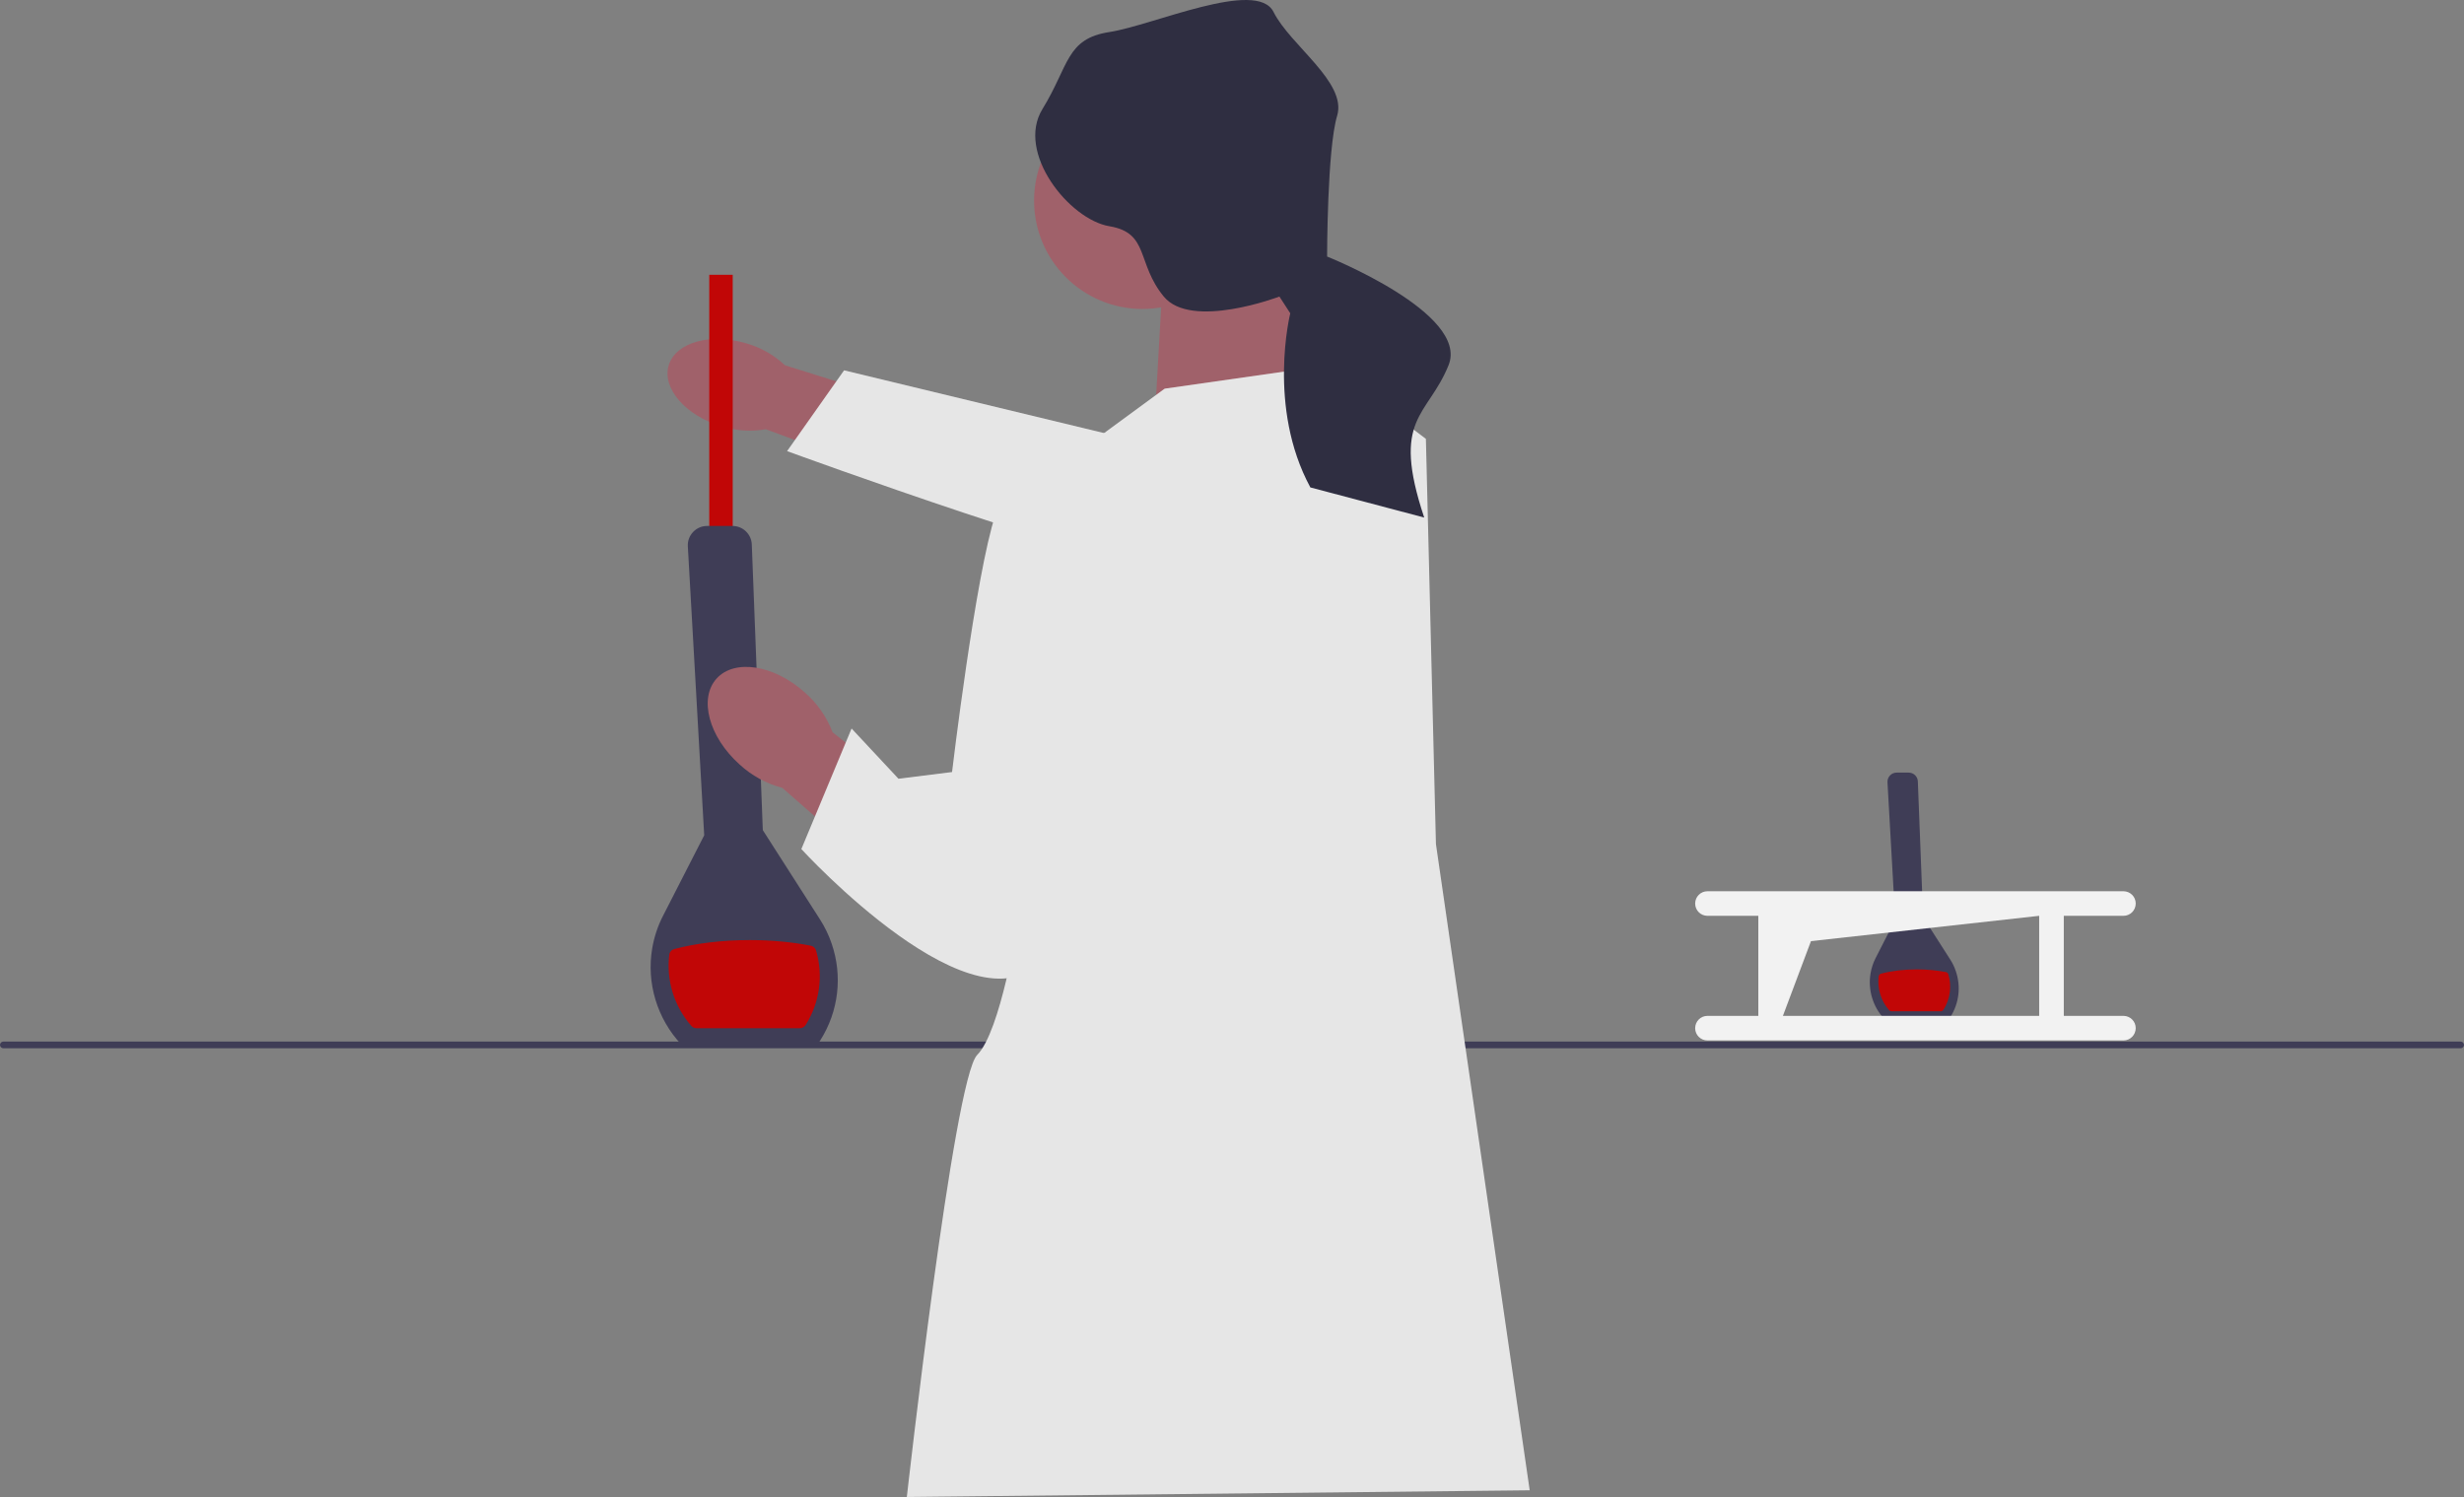 <svg xmlns="http://www.w3.org/2000/svg" width="735.8" height="447.066" viewBox="0 0 735.8 447.066" xmlns:xlink="http://www.w3.org/1999/xlink" role="img" artist="Katerina Limpitsouni" source="https://undraw.co/"><rect x="0" y="0" width="735.8" height="447.066" fill="#808080" stroke="none"/><path d="m582.01,304.396h-19.24l-.07-.07c-3.42-3.63-4.96-8.74-4.11-13.65.27-1.59.78-3.13,1.52-4.58l5.85-11.45-2.32-41.01c-.04-.76.22-1.48.74-2.04.52-.55,1.23-.86,1.99-.86h3.6c1.48,0,2.68,1.16,2.74,2.63l1.57,40.53,8.1,12.66c.69,1.08,1.25,2.23,1.65,3.42,1.59,4.61,1.01,9.62-1.6,13.74h0l-.43.67h.01v.01Z" fill="#3f3d56"/><path d="m580.35,301.556h0c-.18.29-.5.46-.84.46h-14.64c-.28,0-.56-.12-.74-.33-2.47-2.81-3.56-6.5-3.13-10.09.05-.39.34-.72.72-.82,3.06-.81,6.75-1.27,10.72-1.27,3.11,0,6.04.29,8.64.8.36.07.65.33.75.68,1.04,3.52.55,7.38-1.47,10.57h-.01Z" fill="#c10606"/><path d="m734.8,313.066H1c-.55,0-1-.45-1-1s.45-1,1-1h733.8c.55,0,1,.45,1,1s-.45,1-1,1Z" fill="#3f3d56"/><path id="uuid-4d78f6fa-6618-4aff-a06a-080a1d9c45db-421" d="m215.45,127.326c-10.75-3.22-17.81-11.38-15.76-18.22,2.05-6.84,12.43-9.78,23.18-6.56,4.31,1.23,8.27,3.47,11.54,6.54l45.39,14.21-7.12,21.16-43.99-16.26c-4.42.77-8.96.47-13.24-.88h0l0.0.01Z" fill="#a0616a"/><path d="m416.8,132.886l.55,37.37s-46.98-.62-63.42.67c-16.44,1.3-118.89-36.2-118.89-36.2l17.02-24.13,113.02,27.28,51.72-5h0v.01Z" fill="#e6e6e6"/><rect x="211.8" y="82.066" width="7" height="95" fill="#c10606"/><path d="m244.07,312.066h-40.49l-.15-.16c-7.2-7.65-10.44-18.39-8.66-28.73.57-3.34,1.64-6.58,3.2-9.63l12.32-24.09-4.89-86.3c-.09-1.6.47-3.12,1.57-4.28s2.59-1.8,4.19-1.8h7.57c3.11,0,5.65,2.43,5.77,5.54l3.29,85.3,17.06,26.64c1.46,2.28,2.63,4.7,3.48,7.2,3.34,9.7,2.12,20.24-3.36,28.91h0l-.9,1.41h0l-0-.01Z" fill="#3f3d56"/><path d="m240.59,306.096h0c-.38.6-1.05.97-1.77.97h-30.82c-.59,0-1.17-.25-1.56-.69-5.2-5.92-7.49-13.67-6.59-21.23.1-.83.71-1.51,1.52-1.72,6.43-1.7,14.2-2.68,22.56-2.68,6.54,0,12.72.61,18.18,1.68.75.15,1.37.69,1.58,1.42,2.18,7.4,1.15,15.53-3.1,22.25h-0Z" fill="#c10606"/><polygon points="386.8 80.066 392.8 121.066 344.8 126.066 347.8 73.066 386.8 80.066" fill="#a0616a"/><circle cx="341.17" cy="59.906" r="32.37" fill="#a0616a"/><path id="uuid-01223ad5-4ac1-4a04-9d1d-d35e7b8f8b6b-422" d="m240.31,206.776c-9.16-8.22-20.94-10.07-26.32-4.13s-2.32,17.42,6.84,25.64c3.61,3.34,7.99,5.74,12.78,7.01l39.25,34.33,16.19-19.11-40.41-31.81c-1.76-4.61-4.62-8.7-8.33-11.93h0Z" fill="#a0616a"/><path d="m347.8,116.066l49-7,29,22,3,121,28,193-186,2s14-125,21-132,12-39,12-39l14-138s30-22,30-22Z" fill="#e6e6e6"/><path d="m329.3,137.566s-26-2-32,16-13,77-13,77l-16,2-14-15-15,36s53,58,73,32,17-148,17-148Z" fill="#e6e6e6"/><path d="m396.3,76.616s0-32.05,3-42.05-14-21-19-31-36,4-49,6-12,10-20,23,8,33,20,35,8,11,16.23,21,34.53,0,34.53,0l3.24,5s-7,28,6,52l34,9c-10-30,1-30,7.27-45.5s-36.27-32.45-36.27-32.45Z" fill="#2f2e41"/><path d="m634.11,303.386h-17.82v-29.88h17.82c2.03,0,3.66-1.65,3.66-3.68s-1.64-3.65-3.66-3.66h-124.24c-2.03,0-3.66,1.65-3.66,3.68s1.64,3.65,3.66,3.66h15.2v29.88h-15.2c-2.03,0-3.66,1.65-3.66,3.68s1.64,3.65,3.66,3.66h124.24c2.03,0,3.66-1.65,3.66-3.68s-1.64-3.65-3.66-3.66h0Zm-101.7,0l8.38-22.32,68.15-7.56v29.88h-76.53Z" fill="#f2f2f2"/></svg>